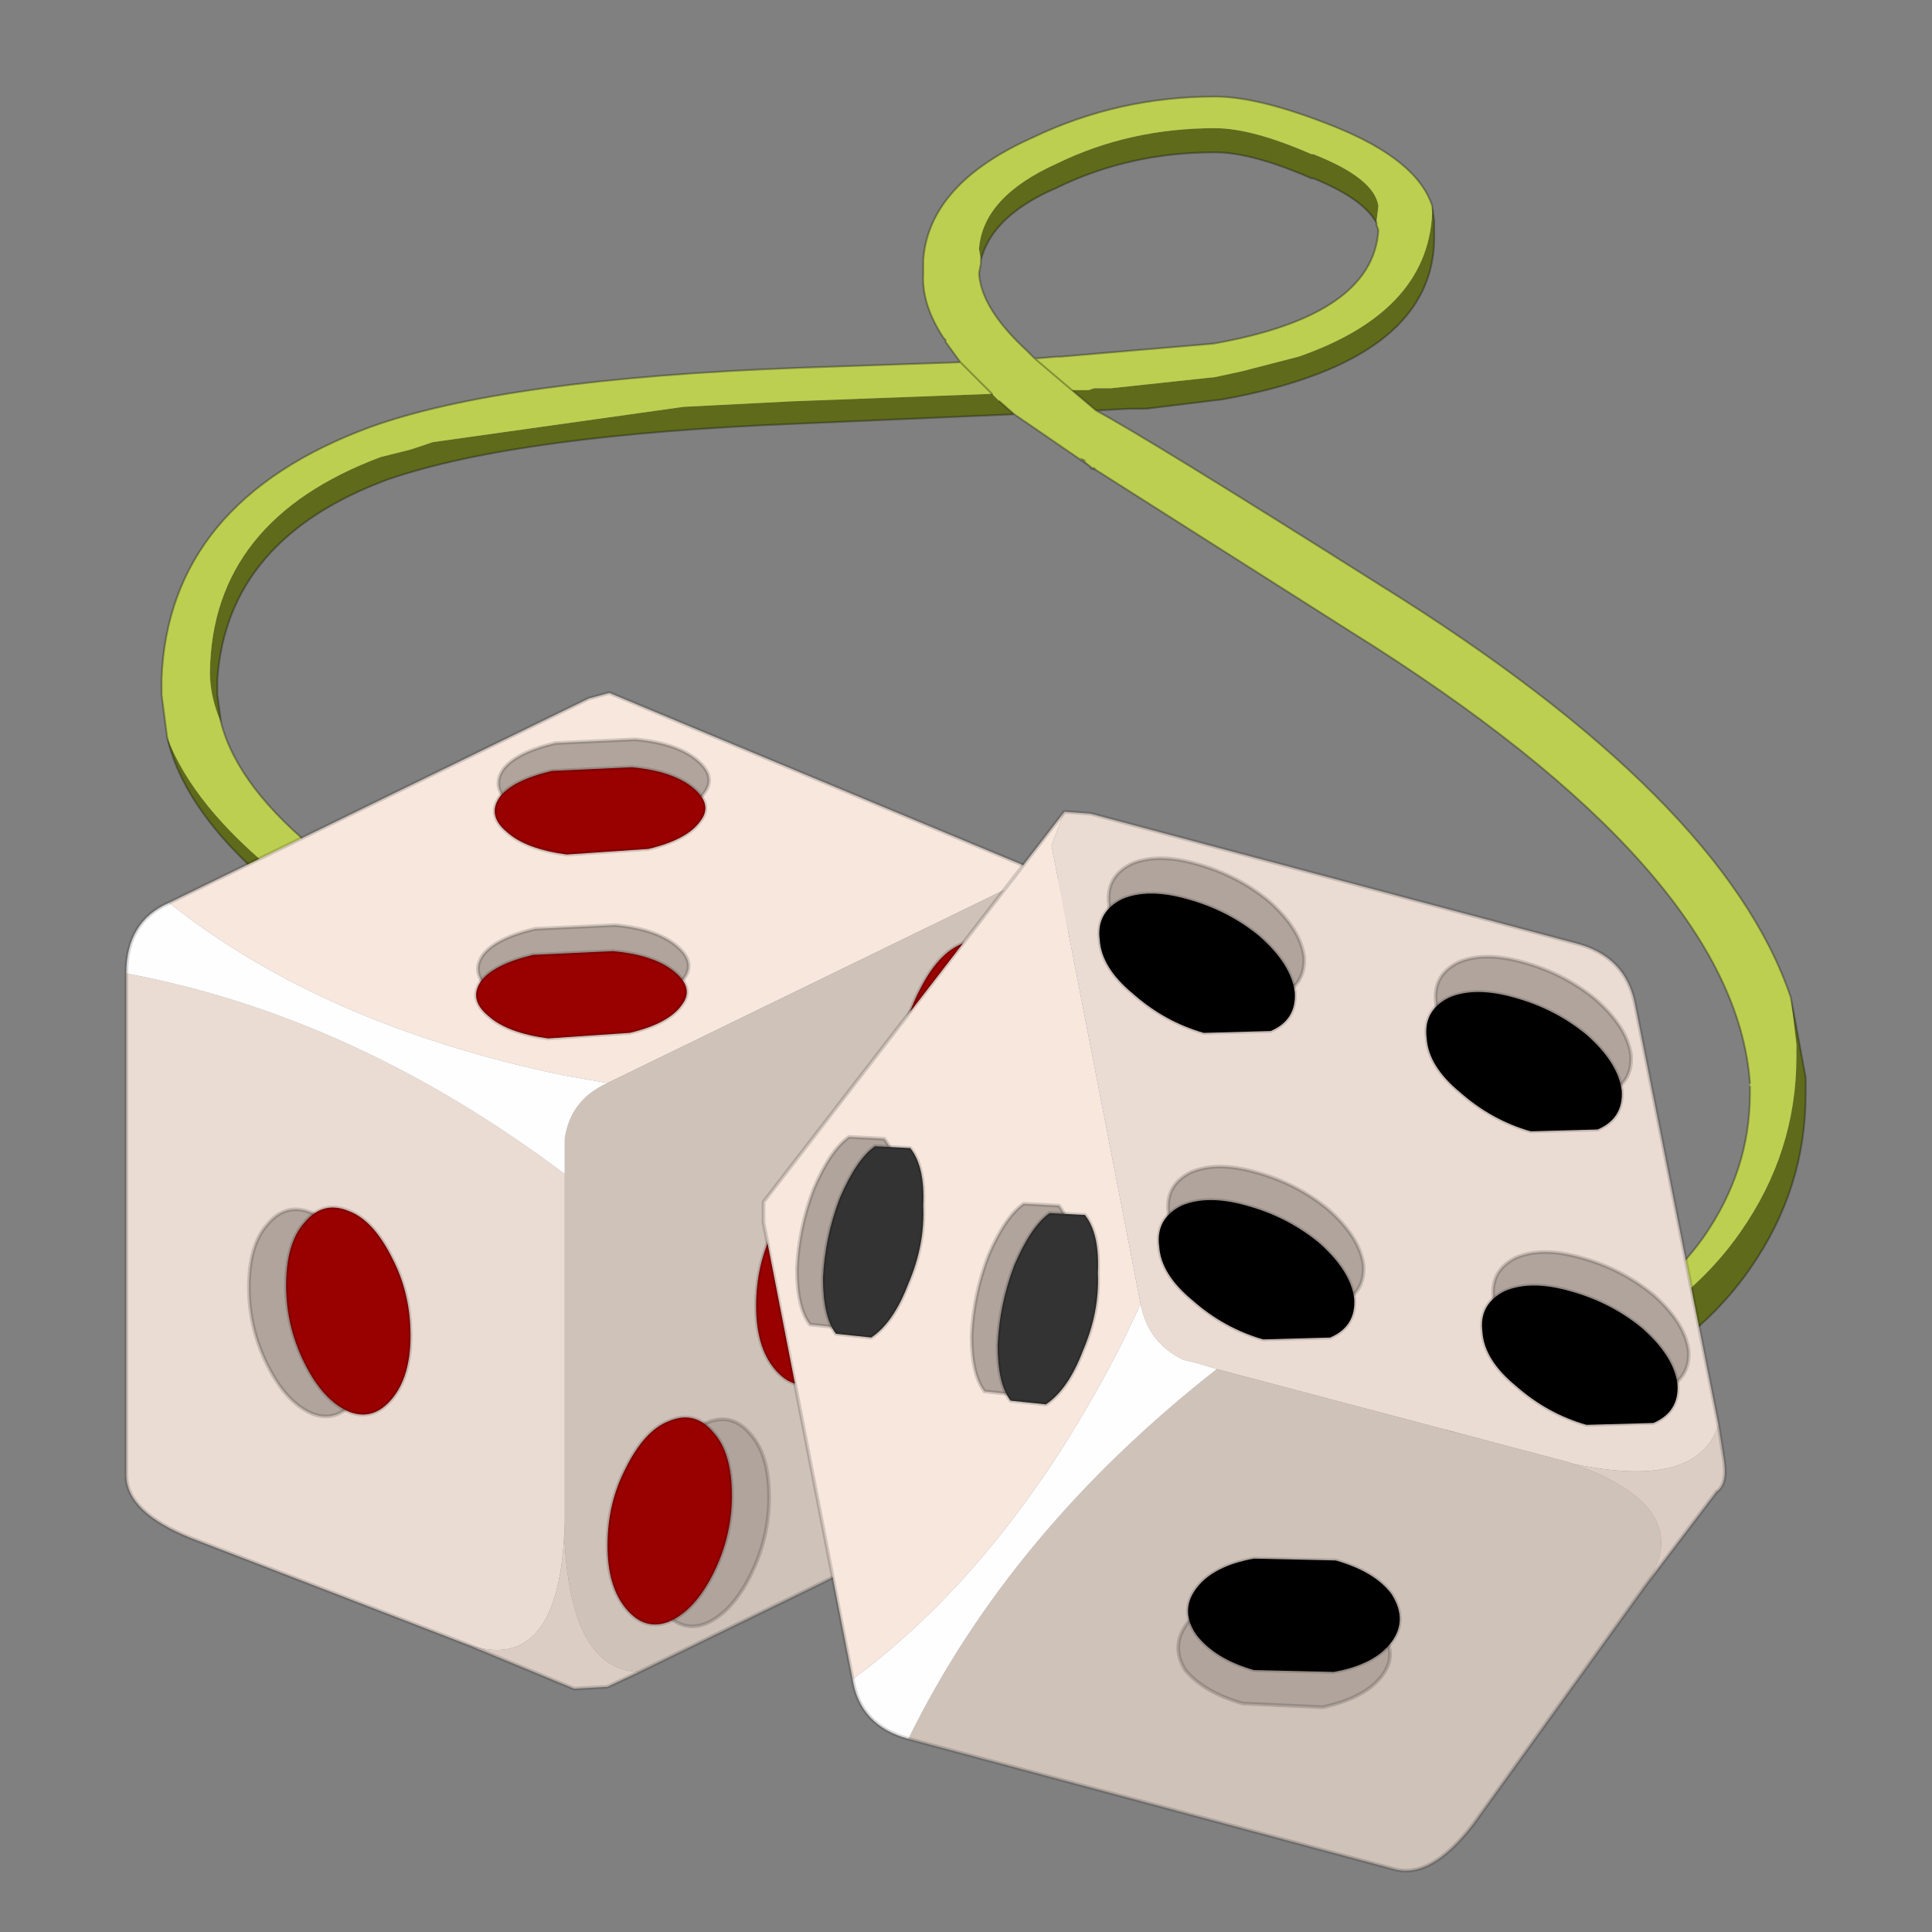 <?xml version="1.0" encoding="UTF-8" standalone="no"?>
<svg xmlns:xlink="http://www.w3.org/1999/xlink" height="520.0px" width="520.0px" xmlns="http://www.w3.org/2000/svg">
  <rect width="100%" height="100%" fill="#808080" stroke="none"/>
  <g transform="matrix(10.0, 0.0, 0.0, 10.0, 0.0, 0.0)">
    <use height="52.0" transform="matrix(1.0, 0.0, 0.0, 1.0, 0.0, 0.0)" width="52.0" xlink:href="#shape0"/>
  </g>
  <defs>
    <g id="shape0" transform="matrix(1.0, 0.0, 0.0, 1.0, 0.0, 0.0)">
      <path d="M52.0 0.0 L52.0 52.0 0.0 52.0 0.0 0.0 52.0 0.0" fill="#33cc33" fill-opacity="0.0" fill-rule="evenodd" stroke="none"/>
      <path d="M29.15 12.4 L29.1 12.35 29.2 12.4 29.15 12.4" fill="#9ca841" fill-rule="evenodd" stroke="none"/>
      <path d="M5.95 19.45 Q5.65 18.75 5.65 18.1 5.7 14.0 10.25 12.3 L11.05 12.1 11.65 11.9 18.4 10.95 21.35 10.8 26.7 10.6 26.9 10.8 27.3 11.15 21.55 11.4 Q13.95 11.7 10.45 12.9 6.1 14.5 5.85 18.3 L5.85 18.4 5.85 18.7 5.95 19.45 M4.5 19.85 Q5.2 21.7 7.5 23.55 10.05 25.55 13.15 26.7 L13.35 26.75 13.75 26.7 14.1 26.25 14.15 26.1 14.3 26.3 14.3 26.35 14.3 26.85 13.95 27.3 13.35 27.3 Q10.25 26.15 7.7 24.15 5.0 22.0 4.5 19.85 M26.4 7.0 L26.35 6.7 Q26.45 5.3 28.45 4.4 30.4 3.45 32.7 3.45 33.7 3.45 35.3 4.15 L35.35 4.15 Q37.0 4.8 37.1 5.55 L37.05 5.95 37.05 6.0 Q36.7 5.35 35.35 4.8 L35.3 4.8 Q33.7 4.1 32.7 4.1 30.4 4.1 28.45 5.05 26.7 5.8 26.4 7.0 M28.85 10.5 L29.3 10.5 29.45 10.45 29.6 10.45 29.9 10.45 32.7 10.15 33.4 10.0 34.95 9.6 Q38.55 8.35 38.55 5.55 L38.6 5.95 38.6 6.2 Q38.75 9.7 32.9 10.75 L30.85 11.0 30.55 11.0 30.4 11.0 29.5 11.05 28.85 10.5 M48.2 26.85 L48.6 29.0 48.6 29.1 48.6 29.45 Q48.6 32.0 47.1 34.15 44.85 37.4 39.5 38.6 L38.95 38.5 38.65 38.0 Q38.55 37.75 38.7 37.55 L38.7 37.5 39.25 37.6 Q44.6 36.4 46.85 33.15 48.35 31.0 48.35 28.45 L48.35 28.1 48.2 26.85" fill="#5f6b1a" fill-rule="evenodd" stroke="none"/>
      <path d="M26.9 10.8 L26.7 10.6 21.35 10.8 18.4 10.95 11.65 11.9 11.05 12.1 10.25 12.3 Q5.7 14.0 5.65 18.1 5.65 18.75 5.95 19.45 6.4 21.2 8.65 23.0 10.95 24.85 13.85 25.9 L14.15 26.1 14.1 26.25 13.75 26.7 13.35 26.75 13.15 26.7 Q10.05 25.55 7.5 23.55 5.2 21.7 4.5 19.85 L4.35 18.7 4.35 18.35 4.35 18.25 Q4.55 13.5 9.95 11.5 13.55 10.2 21.5 9.9 L25.85 9.75 25.45 9.2 25.45 9.15 25.4 9.1 Q24.8 8.2 24.85 7.35 L24.85 7.1 24.85 7.0 Q25.0 4.95 27.8 3.7 30.1 2.6 32.7 2.6 33.9 2.6 35.9 3.4 38.15 4.3 38.55 5.55 38.55 8.35 34.95 9.6 L33.4 10.0 32.7 10.15 29.9 10.45 29.6 10.45 29.45 10.45 29.3 10.5 28.85 10.5 27.85 9.65 28.85 10.5 29.5 11.05 Q30.9 11.8 37.15 15.75 46.4 21.5 48.2 26.85 L48.35 28.1 48.35 28.45 Q48.35 31.0 46.85 33.15 44.6 36.4 39.25 37.6 L38.7 37.5 38.75 37.45 Q38.9 37.2 39.2 37.15 43.85 36.1 45.85 33.3 47.1 31.5 47.1 29.45 L47.1 29.25 47.1 29.15 Q46.7 23.45 36.35 17.0 L29.5 12.65 29.45 12.6 29.4 12.6 29.15 12.4 29.2 12.4 29.1 12.35 29.15 12.4 29.05 12.35 27.3 11.15 26.9 10.8 M26.4 7.0 L26.4 7.1 26.35 7.35 Q26.4 8.3 27.65 9.45 L27.85 9.65 28.45 9.6 28.55 9.6 32.65 9.25 Q36.95 8.5 37.1 6.2 L37.05 6.05 37.05 6.0 37.05 5.95 37.1 5.55 Q37.0 4.8 35.35 4.15 L35.3 4.15 Q33.7 3.45 32.7 3.45 30.4 3.45 28.45 4.4 26.45 5.3 26.35 6.7 L26.4 7.0 M26.7 10.6 L25.85 9.75 26.7 10.6" fill="#bdcf50" fill-rule="evenodd" stroke="none"/>
      <path d="M5.95 19.45 L5.85 18.7 5.85 18.4 5.85 18.3 Q6.1 14.5 10.45 12.9 13.95 11.7 21.55 11.4 L27.3 11.15 26.9 10.8 M25.85 9.75 L21.5 9.9 Q13.55 10.2 9.95 11.5 4.55 13.5 4.35 18.25 L4.35 18.35 4.35 18.7 4.5 19.85 Q5.0 22.0 7.7 24.15 10.25 26.15 13.35 27.3 L13.95 27.3 14.3 26.85 14.3 26.35 14.3 26.3 14.15 26.1 13.85 25.9 Q10.95 24.85 8.65 23.0 6.4 21.2 5.95 19.45 M27.85 9.65 L27.65 9.45 Q26.4 8.3 26.35 7.35 L26.4 7.1 26.4 7.0 Q26.7 5.8 28.45 5.05 30.4 4.1 32.7 4.1 33.7 4.1 35.3 4.8 L35.35 4.8 Q36.7 5.35 37.05 6.0 L37.05 6.05 37.1 6.2 Q36.95 8.5 32.65 9.25 L28.55 9.6 28.45 9.6 27.85 9.65 28.85 10.5 29.5 11.05 Q30.9 11.8 37.15 15.75 46.4 21.5 48.2 26.85 L48.6 29.0 48.6 29.1 48.6 29.45 Q48.6 32.0 47.1 34.15 44.85 37.4 39.5 38.6 L38.95 38.5 38.65 38.0 Q38.55 37.75 38.7 37.55 M38.55 5.55 Q38.15 4.3 35.9 3.4 33.9 2.6 32.7 2.6 30.1 2.6 27.8 3.7 25.0 4.95 24.85 7.0 L24.85 7.1 24.85 7.35 Q24.8 8.2 25.4 9.1 L25.45 9.15 25.45 9.2 25.85 9.75 26.7 10.6 M29.5 11.05 L30.4 11.0 30.55 11.0 30.85 11.0 32.9 10.75 Q38.75 9.7 38.6 6.2 L38.6 5.95 38.55 5.55 M38.7 37.5 L38.75 37.45 Q38.9 37.2 39.2 37.15 43.85 36.1 45.85 33.3 47.1 31.5 47.1 29.45 L47.1 29.25 M47.1 29.15 Q46.7 23.45 36.35 17.0 L29.5 12.65 29.35 12.6 29.4 12.6 29.05 12.35 27.3 11.15 M29.15 12.4 L29.4 12.6 29.45 12.6 29.5 12.65 29.4 12.6 M29.15 12.4 L29.1 12.35 29.2 12.4 29.15 12.4 29.05 12.35" fill="none" stroke="#000000" stroke-linecap="round" stroke-linejoin="round" stroke-opacity="0.302" stroke-width="0.05"/>
      <path d="M28.65 23.75 L27.65 23.65 16.35 29.15 15.2 28.95 Q8.7 27.6 4.55 24.3 L15.85 18.8 16.4 18.65 28.65 23.75" fill="#f7e7dd" fill-rule="evenodd" stroke="none"/>
      <path d="M16.35 29.15 L27.65 23.65 28.65 23.75 28.75 24.45 28.75 38.0 Q28.75 39.35 27.65 39.9 L17.2 45.0 Q15.4 44.95 15.2 41.55 L15.2 40.95 15.2 31.6 15.2 31.05 15.2 30.65 Q15.35 29.6 16.35 29.15" fill="#cfc2b9" fill-rule="evenodd" stroke="none"/>
      <path d="M15.2 31.6 L15.2 40.95 Q15.1 45.15 12.55 44.25 L5.15 41.4 Q3.4 40.7 3.4 39.7 L3.4 26.2 Q9.55 27.35 15.2 31.6" fill="#ebdcd3" fill-rule="evenodd" stroke="none"/>
      <path d="M15.2 40.95 L15.2 41.55 Q15.4 44.95 17.2 45.0 L16.35 45.4 15.45 45.45 12.55 44.25 Q15.1 45.15 15.2 40.95" fill="#dbcdc4" fill-rule="evenodd" stroke="none"/>
      <path d="M4.55 24.3 Q8.7 27.6 15.2 28.95 L16.35 29.15 Q15.35 29.6 15.2 30.65 L15.2 31.05 15.2 31.6 Q9.55 27.35 3.4 26.2 3.4 24.8 4.55 24.3" fill="#fefefe" fill-rule="evenodd" stroke="none"/>
      <path d="M28.65 23.75 L16.4 18.65 15.85 18.8 4.55 24.3 Q3.4 24.8 3.4 26.2 L3.4 39.7 Q3.4 40.7 5.15 41.4 L12.55 44.25 15.45 45.45 16.35 45.4 17.2 45.0 27.65 39.9 Q28.75 39.35 28.75 38.0 L28.75 24.45 28.65 23.75 Z" fill="none" stroke="#000000" stroke-linecap="round" stroke-linejoin="round" stroke-opacity="0.153" stroke-width="0.1"/>
      <path d="M9.55 37.7 Q9.05 38.3 8.4 38.05 7.7 37.75 7.2 36.75 6.7 35.75 6.7 34.65 6.7 33.5 7.2 32.95 7.7 32.35 8.4 32.65 9.05 32.9 9.55 33.9 10.05 34.85 10.05 36.0 10.05 37.1 9.55 37.7" fill="#b0a49c" fill-rule="evenodd" stroke="none"/>
      <path d="M9.55 37.7 Q9.05 38.3 8.4 38.05 7.7 37.75 7.2 36.75 6.7 35.75 6.7 34.65 6.7 33.5 7.2 32.95 7.7 32.35 8.4 32.65 9.05 32.9 9.55 33.9 10.05 34.85 10.05 36.0 10.05 37.1 9.55 37.7 Z" fill="none" stroke="#000000" stroke-linecap="round" stroke-linejoin="round" stroke-opacity="0.153" stroke-width="0.1"/>
      <path d="M10.55 37.65 Q10.05 38.25 9.4 38.0 8.7 37.7 8.2 36.7 7.7 35.7 7.7 34.6 7.7 33.45 8.2 32.9 8.7 32.3 9.4 32.6 10.05 32.85 10.55 33.85 11.05 34.8 11.05 35.95 11.05 37.05 10.55 37.65" fill="#990000" fill-rule="evenodd" stroke="none"/>
      <path d="M10.55 37.65 Q10.05 38.25 9.4 38.0 8.7 37.7 8.2 36.7 7.7 35.7 7.7 34.6 7.7 33.45 8.2 32.9 8.7 32.3 9.4 32.6 10.05 32.85 10.55 33.85 11.05 34.8 11.05 35.95 11.05 37.05 10.55 37.65 Z" fill="none" stroke="#000000" stroke-linecap="round" stroke-linejoin="round" stroke-opacity="0.153" stroke-width="0.1"/>
      <path d="M13.75 21.65 Q13.2 21.2 13.55 20.7 13.9 20.25 14.95 20.0 L17.1 19.9 Q18.2 20.0 18.75 20.45 19.3 20.9 18.95 21.35 18.6 21.85 17.55 22.1 L15.35 22.25 Q14.25 22.1 13.75 21.65" fill="#b0a49c" fill-rule="evenodd" stroke="none"/>
      <path d="M13.75 21.65 Q13.2 21.2 13.55 20.7 13.9 20.25 14.95 20.0 L17.1 19.9 Q18.2 20.0 18.75 20.45 19.3 20.9 18.95 21.35 18.6 21.85 17.55 22.1 L15.35 22.25 Q14.25 22.1 13.75 21.65 Z" fill="none" stroke="#000000" stroke-linecap="round" stroke-linejoin="round" stroke-opacity="0.153" stroke-width="0.1"/>
      <path d="M13.65 22.4 Q13.1 21.95 13.45 21.45 13.8 21.0 14.85 20.75 L17.0 20.65 Q18.1 20.75 18.65 21.2 19.2 21.65 18.85 22.1 18.5 22.6 17.45 22.85 L15.25 23.0 Q14.15 22.85 13.65 22.4" fill="#990000" fill-rule="evenodd" stroke="none"/>
      <path d="M13.65 22.4 Q13.1 21.95 13.45 21.45 13.8 21.0 14.85 20.75 L17.0 20.65 Q18.1 20.75 18.65 21.2 19.2 21.65 18.85 22.1 18.5 22.6 17.45 22.85 L15.25 23.0 Q14.15 22.85 13.65 22.4 Z" fill="none" stroke="#000000" stroke-linecap="round" stroke-linejoin="round" stroke-opacity="0.153" stroke-width="0.1"/>
      <path d="M13.2 26.65 Q12.65 26.2 13.0 25.7 13.35 25.25 14.4 25.0 L16.55 24.9 Q17.65 25.0 18.2 25.45 18.75 25.9 18.4 26.35 L17.0 27.1 14.8 27.25 Q13.7 27.1 13.2 26.65" fill="#b0a49c" fill-rule="evenodd" stroke="none"/>
      <path d="M13.2 26.65 Q12.65 26.2 13.0 25.7 13.35 25.25 14.4 25.0 L16.55 24.9 Q17.65 25.0 18.2 25.45 18.75 25.9 18.4 26.35 L17.0 27.1 14.8 27.25 Q13.7 27.1 13.2 26.65 Z" fill="none" stroke="#000000" stroke-linecap="round" stroke-linejoin="round" stroke-opacity="0.153" stroke-width="0.1"/>
      <path d="M13.15 27.35 Q12.6 26.9 12.95 26.4 13.3 25.95 14.35 25.7 L16.5 25.6 Q17.6 25.7 18.15 26.15 18.7 26.6 18.35 27.05 18.0 27.55 16.95 27.8 L14.75 27.95 Q13.65 27.8 13.15 27.35" fill="#990000" fill-rule="evenodd" stroke="none"/>
      <path d="M13.15 27.35 Q12.6 26.9 12.95 26.4 13.3 25.95 14.35 25.7 L16.5 25.6 Q17.6 25.7 18.15 26.15 18.7 26.6 18.35 27.05 18.0 27.55 16.95 27.8 L14.75 27.95 Q13.65 27.8 13.15 27.35 Z" fill="none" stroke="#000000" stroke-linecap="round" stroke-linejoin="round" stroke-opacity="0.153" stroke-width="0.1"/>
      <path d="M25.75 30.5 Q26.25 31.1 26.9 30.85 27.6 30.55 28.1 29.55 28.6 28.55 28.6 27.45 28.6 26.3 28.1 25.75 27.6 25.15 26.9 25.45 26.25 25.7 25.75 26.7 25.25 27.65 25.25 28.8 25.25 29.9 25.75 30.5" fill="#b0a49c" fill-rule="evenodd" stroke="none"/>
      <path d="M25.75 30.5 Q26.25 31.1 26.9 30.85 27.6 30.55 28.1 29.55 28.6 28.55 28.6 27.45 28.6 26.3 28.1 25.75 27.6 25.15 26.9 25.45 26.25 25.7 25.75 26.7 25.25 27.65 25.25 28.8 25.25 29.9 25.75 30.5 Z" fill="none" stroke="#000000" stroke-linecap="round" stroke-linejoin="round" stroke-opacity="0.153" stroke-width="0.1"/>
      <path d="M24.75 30.45 Q25.25 31.05 25.9 30.8 26.6 30.5 27.1 29.5 27.6 28.5 27.6 27.4 27.6 26.25 27.1 25.7 26.6 25.1 25.9 25.4 25.25 25.65 24.75 26.65 24.25 27.6 24.25 28.75 24.25 29.85 24.75 30.45" fill="#990000" fill-rule="evenodd" stroke="none"/>
      <path d="M24.75 30.45 Q25.25 31.05 25.9 30.8 26.6 30.5 27.1 29.5 27.6 28.5 27.6 27.4 27.6 26.25 27.1 25.7 26.6 25.1 25.9 25.4 25.25 25.65 24.75 26.65 24.25 27.6 24.25 28.75 24.25 29.85 24.75 30.45 Z" fill="none" stroke="#000000" stroke-linecap="round" stroke-linejoin="round" stroke-opacity="0.153" stroke-width="0.1"/>
      <path d="M21.8 36.85 Q22.3 37.45 22.95 37.2 23.65 36.9 24.15 35.9 24.65 34.9 24.65 33.8 24.65 32.65 24.15 32.1 23.65 31.5 22.95 31.8 22.3 32.05 21.8 33.05 21.3 34.0 21.3 35.15 21.3 36.25 21.8 36.85" fill="#b0a49c" fill-rule="evenodd" stroke="none"/>
      <path d="M21.8 36.85 Q22.3 37.45 22.95 37.2 23.65 36.9 24.15 35.9 24.65 34.9 24.65 33.8 24.65 32.65 24.15 32.1 23.65 31.5 22.95 31.8 22.3 32.05 21.8 33.05 21.3 34.0 21.3 35.15 21.3 36.25 21.8 36.85 Z" fill="none" stroke="#000000" stroke-linecap="round" stroke-linejoin="round" stroke-opacity="0.153" stroke-width="0.1"/>
      <path d="M20.85 36.85 Q21.35 37.45 22.0 37.2 22.7 36.9 23.2 35.9 23.7 34.9 23.7 33.8 23.7 32.65 23.2 32.1 22.7 31.5 22.0 31.8 21.35 32.05 20.85 33.05 20.35 34.0 20.35 35.15 20.35 36.25 20.85 36.85" fill="#990000" fill-rule="evenodd" stroke="none"/>
      <path d="M20.85 36.85 Q21.35 37.45 22.0 37.2 22.7 36.9 23.2 35.9 23.7 34.9 23.7 33.8 23.7 32.65 23.2 32.1 22.7 31.5 22.0 31.8 21.35 32.05 20.85 33.05 20.35 34.0 20.35 35.15 20.35 36.25 20.85 36.85 Z" fill="none" stroke="#000000" stroke-linecap="round" stroke-linejoin="round" stroke-opacity="0.153" stroke-width="0.1"/>
      <path d="M17.85 43.35 Q18.35 43.95 19.0 43.7 19.7 43.4 20.2 42.4 20.7 41.4 20.7 40.3 20.7 39.15 20.2 38.6 19.7 38.0 19.0 38.3 18.35 38.55 17.85 39.55 17.35 40.5 17.35 41.65 17.35 42.75 17.85 43.35" fill="#b0a49c" fill-rule="evenodd" stroke="none"/>
      <path d="M17.85 43.35 Q18.35 43.95 19.0 43.7 19.7 43.4 20.2 42.4 20.7 41.4 20.7 40.3 20.7 39.15 20.2 38.6 19.7 38.0 19.0 38.3 18.35 38.55 17.85 39.55 17.35 40.5 17.35 41.65 17.35 42.75 17.85 43.35 Z" fill="none" stroke="#000000" stroke-linecap="round" stroke-linejoin="round" stroke-opacity="0.153" stroke-width="0.1"/>
      <path d="M16.85 43.3 Q17.35 43.9 18.0 43.65 18.7 43.35 19.2 42.35 19.7 41.35 19.7 40.25 19.7 39.1 19.2 38.55 18.7 37.95 18.0 38.25 17.35 38.5 16.85 39.5 16.35 40.45 16.35 41.6 16.35 42.7 16.85 43.3" fill="#990000" fill-rule="evenodd" stroke="none"/>
      <path d="M16.85 43.3 Q17.35 43.9 18.0 43.65 18.7 43.35 19.2 42.35 19.7 41.35 19.7 40.25 19.7 39.1 19.2 38.55 18.7 37.95 18.0 38.25 17.35 38.5 16.85 39.5 16.35 40.45 16.35 41.6 16.35 42.7 16.85 43.3 Z" fill="none" stroke="#000000" stroke-linecap="round" stroke-linejoin="round" stroke-opacity="0.153" stroke-width="0.1"/>
      <path d="M28.65 21.85 L28.3 22.75 30.7 35.1 30.2 36.15 Q27.2 42.05 22.95 45.2 L20.55 32.9 20.55 32.35 28.65 21.85" fill="#f7e7dd" fill-rule="evenodd" stroke="none"/>
      <path d="M30.7 35.1 L28.3 22.75 28.65 21.85 29.35 21.9 42.45 25.4 Q43.75 25.75 44.0 27.0 L46.25 38.35 Q45.7 40.1 42.35 39.4 L42.2 39.35 32.75 36.85 32.25 36.7 31.85 36.6 Q30.9 36.15 30.7 35.1" fill="#ebdcd3" fill-rule="evenodd" stroke="none"/>
      <path d="M32.75 36.85 L42.2 39.35 42.35 39.4 Q45.7 40.6 44.3 42.65 L39.65 49.1 Q38.5 50.6 37.5 50.3 L24.45 46.8 Q27.2 41.2 32.75 36.85" fill="#cfc2b9" fill-rule="evenodd" stroke="none"/>
      <path d="M42.35 39.4 Q45.7 40.1 46.25 38.35 L46.4 39.3 Q46.5 39.95 46.2 40.15 L44.3 42.65 Q45.7 40.6 42.35 39.4" fill="#dbcdc4" fill-rule="evenodd" stroke="none"/>
      <path d="M30.7 35.1 Q30.9 36.15 31.85 36.6 L32.25 36.7 32.75 36.85 Q27.2 41.2 24.45 46.8 23.15 46.45 22.95 45.2 27.2 42.05 30.2 36.15 L30.7 35.1" fill="#fefefe" fill-rule="evenodd" stroke="none"/>
      <path d="M46.25 38.35 L44.0 27.0 Q43.75 25.75 42.45 25.4 L29.35 21.9 28.65 21.85 20.55 32.35 20.55 32.9 22.95 45.2 Q23.15 46.45 24.45 46.8 L37.5 50.3 Q38.5 50.6 39.65 49.1 L44.3 42.65 46.2 40.15 Q46.5 39.95 46.4 39.3 L46.25 38.35 Z" fill="none" stroke="#000000" stroke-linecap="round" stroke-linejoin="round" stroke-opacity="0.153" stroke-width="0.1"/>
      <path d="M37.15 43.9 Q37.65 44.5 37.2 45.1 36.75 45.7 35.6 45.95 L33.45 45.85 Q32.4 45.55 31.9 44.95 31.5 44.3 31.95 43.7 32.4 43.1 33.45 42.9 L35.65 42.95 Q36.75 43.25 37.15 43.9" fill="#b0a49c" fill-rule="evenodd" stroke="none"/>
      <path d="M37.15 43.9 Q37.65 44.5 37.2 45.1 36.75 45.7 35.6 45.95 L33.45 45.85 Q32.4 45.55 31.9 44.95 31.5 44.3 31.95 43.7 32.4 43.1 33.45 42.9 L35.65 42.95 Q36.75 43.25 37.15 43.9 Z" fill="none" stroke="#000000" stroke-linecap="round" stroke-linejoin="round" stroke-opacity="0.153" stroke-width="0.1"/>
      <path d="M37.45 42.9 Q37.9 43.6 37.45 44.2 37.0 44.8 35.9 45.0 L33.75 44.95 Q32.7 44.65 32.2 44.0 31.75 43.35 32.2 42.75 32.65 42.15 33.75 41.95 L35.95 42.0 Q37.0 42.3 37.45 42.9" fill="#000000" fill-rule="evenodd" stroke="none"/>
      <path d="M37.45 42.9 Q37.9 43.6 37.45 44.2 37.0 44.8 35.9 45.0 L33.75 44.95 Q32.7 44.65 32.2 44.0 31.75 43.35 32.2 42.75 32.65 42.15 33.75 41.95 L35.95 42.0 Q37.0 42.3 37.45 42.9 Z" fill="none" stroke="#000000" stroke-linecap="round" stroke-linejoin="round" stroke-opacity="0.153" stroke-width="0.1"/>
      <path d="M22.75 35.75 L21.8 35.65 Q21.45 35.2 21.45 34.15 21.5 33.05 21.9 32.0 22.35 30.95 22.85 30.6 L23.8 30.65 Q24.2 31.15 24.15 32.2 24.2 33.25 23.75 34.3 23.35 35.35 22.75 35.75" fill="#b0a49c" fill-rule="evenodd" stroke="none"/>
      <path d="M22.75 35.75 L21.8 35.65 Q21.45 35.2 21.45 34.15 21.5 33.05 21.9 32.0 22.35 30.95 22.85 30.6 L23.8 30.65 Q24.2 31.15 24.15 32.2 24.2 33.25 23.75 34.3 23.35 35.35 22.75 35.75 Z" fill="none" stroke="#000000" stroke-linecap="round" stroke-linejoin="round" stroke-opacity="0.153" stroke-width="0.1"/>
      <path d="M23.45 36.0 L22.5 35.9 Q22.15 35.45 22.15 34.4 22.2 33.3 22.6 32.25 23.05 31.2 23.55 30.85 L24.5 30.9 Q24.9 31.4 24.85 32.45 24.9 33.5 24.45 34.55 24.05 35.6 23.45 36.0" fill="#333333" fill-rule="evenodd" stroke="none"/>
      <path d="M23.45 36.0 L22.5 35.9 Q22.15 35.45 22.15 34.4 22.2 33.3 22.6 32.25 23.05 31.2 23.55 30.85 L24.5 30.9 Q24.9 31.4 24.85 32.45 24.9 33.5 24.45 34.55 24.05 35.6 23.45 36.0 Z" fill="none" stroke="#000000" stroke-linecap="round" stroke-linejoin="round" stroke-opacity="0.153" stroke-width="0.1"/>
      <path d="M27.45 37.55 L26.5 37.45 Q26.15 37.0 26.15 35.95 26.2 34.85 26.6 33.8 27.05 32.75 27.55 32.4 L28.5 32.45 Q28.9 32.95 28.85 34.0 28.9 35.05 28.45 36.1 28.05 37.15 27.45 37.55" fill="#b0a49c" fill-rule="evenodd" stroke="none"/>
      <path d="M27.45 37.55 L26.5 37.45 Q26.15 37.0 26.15 35.95 26.2 34.85 26.6 33.8 27.05 32.75 27.55 32.4 L28.5 32.45 Q28.9 32.95 28.85 34.0 28.9 35.05 28.45 36.1 28.05 37.15 27.45 37.55 Z" fill="none" stroke="#000000" stroke-linecap="round" stroke-linejoin="round" stroke-opacity="0.153" stroke-width="0.1"/>
      <path d="M28.15 37.8 L27.2 37.7 Q26.85 37.25 26.85 36.2 26.9 35.1 27.3 34.05 27.75 33.0 28.25 32.65 L29.2 32.7 Q29.6 33.2 29.55 34.25 29.6 35.3 29.15 36.35 28.75 37.4 28.15 37.8" fill="#333333" fill-rule="evenodd" stroke="none"/>
      <path d="M28.15 37.8 L27.2 37.7 Q26.85 37.25 26.85 36.2 26.9 35.1 27.3 34.05 27.75 33.0 28.25 32.65 L29.2 32.7 Q29.6 33.2 29.55 34.25 29.6 35.3 29.15 36.35 28.75 37.4 28.15 37.8 Z" fill="none" stroke="#000000" stroke-linecap="round" stroke-linejoin="round" stroke-opacity="0.153" stroke-width="0.1"/>
      <path d="M34.45 26.8 Q35.15 26.5 35.1 25.75 35.0 25.0 34.15 24.25 33.3 23.55 32.2 23.25 31.15 22.95 30.45 23.25 29.75 23.6 29.85 24.35 29.9 25.1 30.75 25.8 31.6 26.55 32.65 26.85 L34.45 26.8" fill="#b0a49c" fill-rule="evenodd" stroke="none"/>
      <path d="M34.45 26.8 Q35.15 26.5 35.1 25.75 35.0 25.0 34.15 24.25 33.3 23.55 32.2 23.25 31.15 22.95 30.45 23.25 29.75 23.6 29.85 24.35 29.9 25.1 30.75 25.8 31.6 26.55 32.65 26.85 L34.45 26.8 Z" fill="none" stroke="#000000" stroke-linecap="round" stroke-linejoin="round" stroke-opacity="0.153" stroke-width="0.1"/>
      <path d="M34.2 27.75 Q34.9 27.45 34.85 26.7 34.75 25.95 33.9 25.2 33.05 24.5 31.95 24.2 30.9 23.9 30.2 24.2 29.5 24.55 29.6 25.3 29.65 26.05 30.5 26.75 31.35 27.5 32.4 27.8 L34.2 27.75" fill="#000000" fill-rule="evenodd" stroke="none"/>
      <path d="M34.2 27.75 Q34.9 27.45 34.85 26.7 34.75 25.95 33.9 25.2 33.05 24.5 31.95 24.2 30.9 23.9 30.2 24.2 29.5 24.55 29.6 25.3 29.65 26.05 30.5 26.75 31.35 27.5 32.4 27.8 L34.2 27.75 Z" fill="none" stroke="#000000" stroke-linecap="round" stroke-linejoin="round" stroke-opacity="0.153" stroke-width="0.1"/>
      <path d="M36.05 35.1 Q36.75 34.8 36.7 34.05 36.6 33.3 35.75 32.55 34.9 31.85 33.8 31.55 32.75 31.25 32.05 31.55 31.35 31.9 31.45 32.65 31.5 33.4 32.35 34.1 33.2 34.85 34.25 35.15 L36.05 35.1" fill="#b0a49c" fill-rule="evenodd" stroke="none"/>
      <path d="M36.05 35.1 Q36.75 34.8 36.7 34.05 36.6 33.3 35.75 32.55 34.9 31.85 33.8 31.55 32.75 31.25 32.05 31.55 31.35 31.9 31.45 32.65 31.5 33.4 32.35 34.1 33.2 34.85 34.25 35.15 L36.05 35.1 Z" fill="none" stroke="#000000" stroke-linecap="round" stroke-linejoin="round" stroke-opacity="0.153" stroke-width="0.1"/>
      <path d="M35.8 36.0 Q36.5 35.7 36.45 34.95 36.35 34.2 35.5 33.45 34.65 32.75 33.55 32.45 32.5 32.15 31.8 32.45 31.1 32.8 31.2 33.55 31.25 34.3 32.1 35.0 32.95 35.75 34.0 36.05 L35.8 36.0" fill="#000000" fill-rule="evenodd" stroke="none"/>
      <path d="M35.8 36.0 Q36.5 35.7 36.45 34.95 36.35 34.2 35.5 33.45 34.65 32.75 33.55 32.45 32.5 32.15 31.8 32.45 31.1 32.8 31.2 33.55 31.25 34.3 32.1 35.0 32.95 35.75 34.0 36.05 L35.8 36.0 Z" fill="none" stroke="#000000" stroke-linecap="round" stroke-linejoin="round" stroke-opacity="0.153" stroke-width="0.1"/>
      <path d="M44.8 37.4 Q45.5 37.1 45.45 36.35 45.35 35.6 44.5 34.85 43.65 34.15 42.55 33.85 41.5 33.55 40.8 33.85 40.1 34.2 40.2 34.95 40.25 35.7 41.1 36.4 41.95 37.15 43.0 37.45 L44.8 37.4" fill="#b0a49c" fill-rule="evenodd" stroke="none"/>
      <path d="M44.8 37.4 Q45.5 37.1 45.45 36.35 45.35 35.6 44.5 34.85 43.65 34.15 42.55 33.85 41.5 33.55 40.8 33.85 40.1 34.2 40.2 34.95 40.25 35.7 41.1 36.4 41.95 37.15 43.0 37.45 L44.8 37.4 Z" fill="none" stroke="#000000" stroke-linecap="round" stroke-linejoin="round" stroke-opacity="0.153" stroke-width="0.1"/>
      <path d="M44.5 38.3 Q45.2 38.0 45.15 37.25 45.05 36.5 44.2 35.75 43.35 35.05 42.25 34.75 41.2 34.45 40.5 34.75 39.8 35.1 39.9 35.85 39.95 36.6 40.8 37.3 41.65 38.05 42.7 38.35 L44.5 38.3" fill="#000000" fill-rule="evenodd" stroke="none"/>
      <path d="M44.5 38.3 Q45.2 38.0 45.15 37.25 45.05 36.5 44.2 35.75 43.35 35.05 42.25 34.75 41.2 34.45 40.5 34.75 39.8 35.1 39.9 35.85 39.95 36.6 40.8 37.3 41.65 38.05 42.7 38.35 L44.5 38.3 Z" fill="none" stroke="#000000" stroke-linecap="round" stroke-linejoin="round" stroke-opacity="0.153" stroke-width="0.1"/>
      <path d="M43.25 29.45 Q43.95 29.15 43.9 28.4 43.8 27.65 42.95 26.9 42.1 26.2 41.0 25.9 39.95 25.6 39.25 25.9 38.55 26.25 38.65 27.0 38.7 27.75 39.55 28.45 40.4 29.2 41.45 29.5 L43.25 29.45" fill="#b0a49c" fill-rule="evenodd" stroke="none"/>
      <path d="M43.25 29.45 Q43.95 29.15 43.9 28.4 43.8 27.65 42.95 26.9 42.1 26.2 41.0 25.9 39.95 25.6 39.25 25.9 38.55 26.25 38.65 27.0 38.7 27.75 39.55 28.45 40.4 29.2 41.45 29.5 L43.25 29.45 Z" fill="none" stroke="#000000" stroke-linecap="round" stroke-linejoin="round" stroke-opacity="0.153" stroke-width="0.1"/>
      <path d="M43.0 30.4 Q43.7 30.1 43.65 29.35 43.55 28.6 42.7 27.85 41.85 27.15 40.75 26.85 39.7 26.55 39.0 26.85 38.3 27.2 38.4 27.95 38.45 28.7 39.3 29.4 40.15 30.15 41.2 30.45 L43.0 30.4" fill="#000000" fill-rule="evenodd" stroke="none"/>
      <path d="M43.0 30.4 Q43.7 30.1 43.65 29.35 43.55 28.6 42.7 27.85 41.85 27.15 40.75 26.85 39.7 26.55 39.0 26.85 38.3 27.2 38.4 27.95 38.45 28.7 39.3 29.4 40.15 30.15 41.2 30.45 L43.0 30.4 Z" fill="none" stroke="#000000" stroke-linecap="round" stroke-linejoin="round" stroke-opacity="0.153" stroke-width="0.1"/>
    </g>
  </defs>
</svg>
